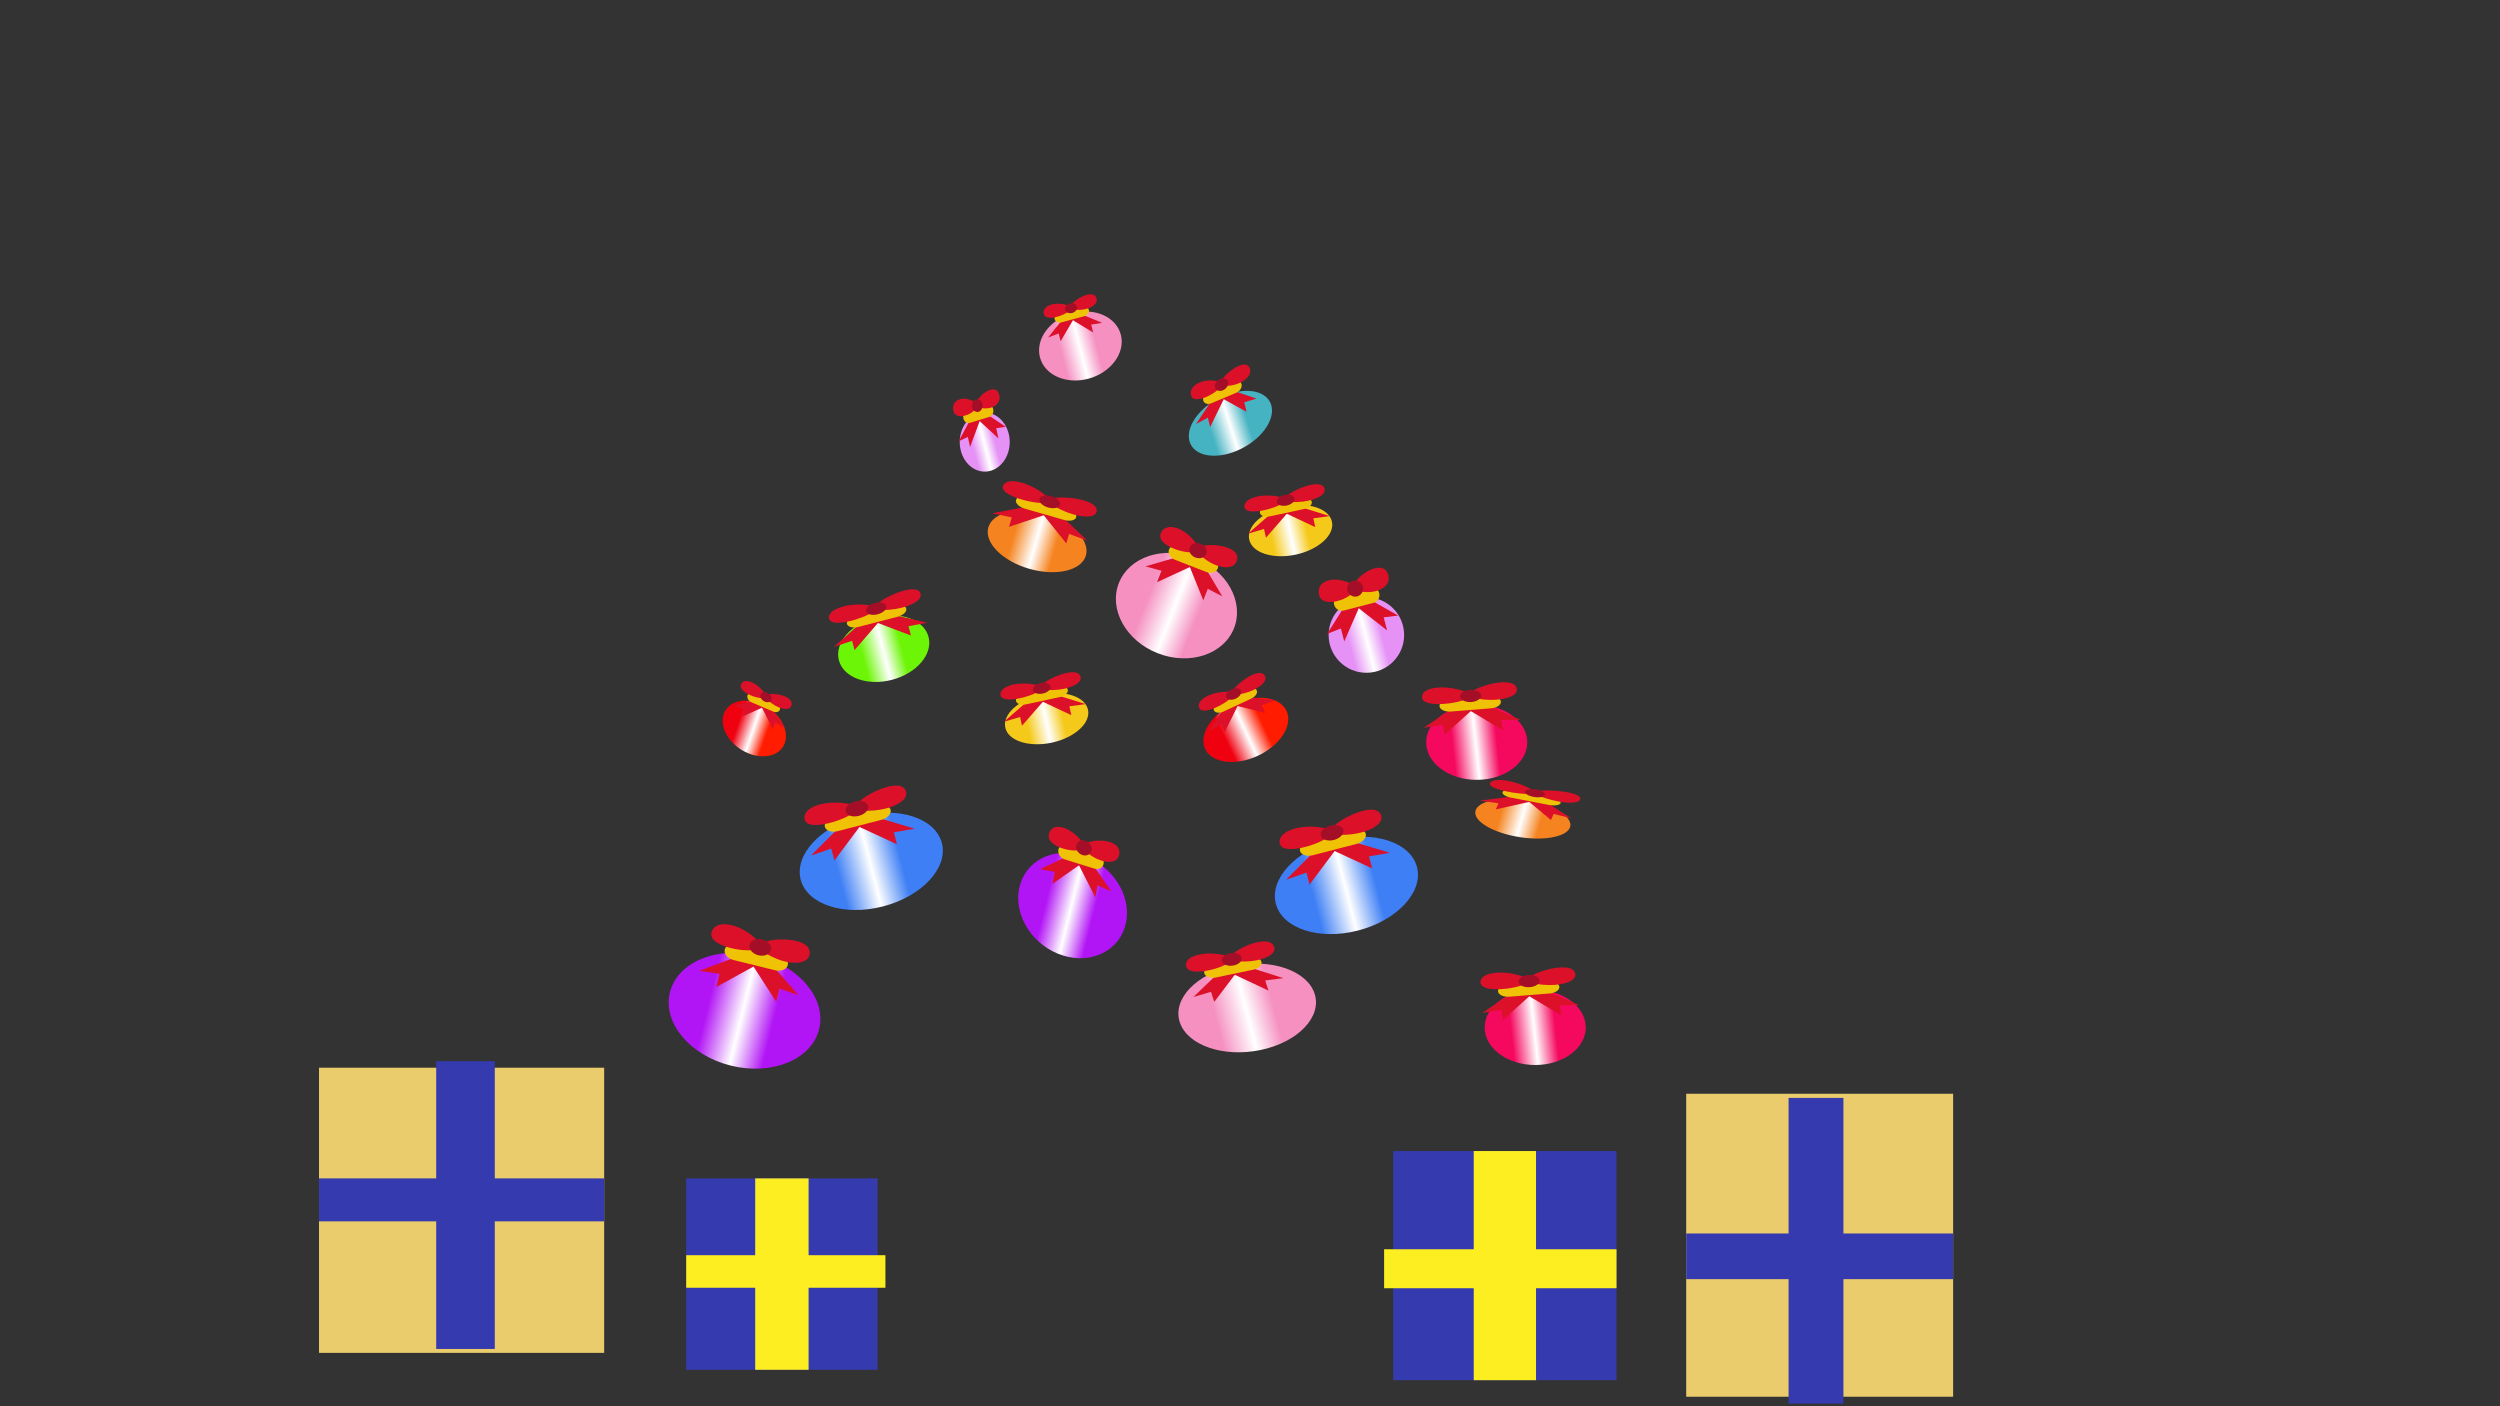 <?xml version="1.0" encoding="UTF-8"?>
<svg xmlns="http://www.w3.org/2000/svg" version="1.1" xmlns:xlink="http://www.w3.org/1999/xlink" viewBox="0 0 1920 1080">
  <rect x="0" y="0" width="1920" height="1080" fill="#333333" stroke="none"/>
  <!-- Generator: Adobe Illustrator 29.1.0, SVG Export Plug-In . SVG Version: 2.1.0 Build 142)  -->
  <defs>
    <style>
      .st0 {
        fill: url(#linear-gradient2);
      }

      .st1 {
        fill: url(#linear-gradient10);
      }

      .st2 {
        fill: #a50e27;
      }

      .st3 {
        fill: url(#linear-gradient1);
      }

      .st4 {
        fill: url(#linear-gradient9);
      }

      .st5 {
        fill: url(#linear-gradient18);
      }

      .st6 {
        fill: #dd1029;
      }

      .st7 {
        fill: url(#linear-gradient8);
      }

      .st8 {
        fill: url(#linear-gradient11);
      }

      .st9 {
        fill: url(#linear-gradient16);
      }

      .st10 {
        fill: #353baf;
      }

      .st11 {
        fill: #efc206;
      }

      .st12 {
        fill: url(#linear-gradient12);
      }

      .st13 {
        fill: url(#linear-gradient7);
      }

      .st14 {
        fill: url(#linear-gradient4);
      }

      .st15 {
        fill: #eacc6c;
      }

      .st16 {
        fill: url(#linear-gradient14);
      }

      .st17 {
        fill: url(#linear-gradient5);
      }

      .st18 {
        fill: #fcee21;
      }

      .st19 {
        fill: url(#linear-gradient3);
      }

      .st20 {
        fill: url(#linear-gradient15);
      }

      .st21 {
        fill: url(#linear-gradient17);
      }

      .st22 {
        fill: url(#linear-gradient6);
      }

      .st23 {
        fill: url(#linear-gradient13);
      }

      .st24 {
        fill: url(#linear-gradient);
      }
    </style>
    <linearGradient id="linear-gradient" x1="1080.59" y1="867.12" x2="1158.01" y2="867.12" gradientTransform="translate(-27.28 47.8) rotate(-6.19)" gradientUnits="userSpaceOnUse">
      <stop offset=".26" stop-color="#f5095f"/>
      <stop offset=".49" stop-color="#fff"/>
      <stop offset=".7" stop-color="#f5095f"/>
    </linearGradient>
    <linearGradient id="linear-gradient1" x1="778.13" y1="523.82" x2="843.13" y2="523.82" gradientTransform="translate(-6.84 28.19)" gradientUnits="userSpaceOnUse">
      <stop offset=".26" stop-color="#f5c919"/>
      <stop offset=".49" stop-color="#fff"/>
      <stop offset=".69" stop-color="#f5c919"/>
    </linearGradient>
    <linearGradient id="linear-gradient2" x1="1027.53" y1="465.25" x2="1085.53" y2="465.25" gradientTransform="translate(-90.08 302.43) rotate(-14.53)" gradientUnits="userSpaceOnUse">
      <stop offset=".25" stop-color="#e591f5"/>
      <stop offset=".49" stop-color="#fff"/>
      <stop offset=".7" stop-color="#e591f5"/>
    </linearGradient>
    <linearGradient id="linear-gradient3" x1="507.62" y1="801.71" x2="625.62" y2="801.71" gradientTransform="translate(1373.55 209.67) rotate(90)" gradientUnits="userSpaceOnUse">
      <stop offset=".26" stop-color="#b215f5"/>
      <stop offset=".49" stop-color="#fff"/>
      <stop offset=".7" stop-color="#b215f5"/>
    </linearGradient>
    <linearGradient id="linear-gradient4" x1="919.36" y1="296.6" x2="987.62" y2="296.6" gradientTransform="translate(-53.59 329.74) rotate(-17.55)" gradientUnits="userSpaceOnUse">
      <stop offset=".26" stop-color="#46b3c2"/>
      <stop offset=".49" stop-color="#fff"/>
      <stop offset=".69" stop-color="#46b3c2"/>
    </linearGradient>
    <linearGradient id="linear-gradient5" x1="951.15" y1="432.55" x2="1020.15" y2="432.55" gradientTransform="translate(-28.85 127.93)" gradientUnits="userSpaceOnUse">
      <stop offset=".25" stop-color="#f00110"/>
      <stop offset=".49" stop-color="#fff"/>
      <stop offset=".7" stop-color="#ff1c00"/>
    </linearGradient>
    <linearGradient id="linear-gradient6" x1="756.76" y1="441.16" x2="834.76" y2="441.16" gradientTransform="translate(1237.63 -379.97) rotate(90)" gradientUnits="userSpaceOnUse">
      <stop offset=".26" stop-color="#f5831f"/>
      <stop offset=".49" stop-color="#fff"/>
      <stop offset=".69" stop-color="#f5831f"/>
    </linearGradient>
    <linearGradient id="linear-gradient7" x1="1002.41" y1="645.08" x2="1114.41" y2="645.08" gradientTransform="translate(-24.35 34.87)" gradientUnits="userSpaceOnUse">
      <stop offset=".26" stop-color="#3e7ff5"/>
      <stop offset=".49" stop-color="#fff"/>
      <stop offset=".7" stop-color="#3e7ff5"/>
    </linearGradient>
    <linearGradient id="linear-gradient8" x1="849.44" y1="502.83" x2="944.44" y2="502.83" gradientTransform="translate(1406.35 -431.81) rotate(90)" gradientUnits="userSpaceOnUse">
      <stop offset=".26" stop-color="#f590c1"/>
      <stop offset=".49" stop-color="#fff"/>
      <stop offset=".69" stop-color="#f590c1"/>
    </linearGradient>
    <linearGradient id="linear-gradient9" x1="657.59" y1="468.41" x2="728.75" y2="468.41" gradientTransform="translate(-14.47 29.7)" gradientUnits="userSpaceOnUse">
      <stop offset=".26" stop-color="#6df507"/>
      <stop offset=".49" stop-color="#fff"/>
      <stop offset=".69" stop-color="#6df507"/>
    </linearGradient>
    <linearGradient id="linear-gradient10" x1="991.71" y1="422.15" x2="1056.71" y2="422.15" gradientTransform="translate(-33.06 -14.53)" xlink:href="#linear-gradient1"/>
    <linearGradient id="linear-gradient11" x1="583.36" y1="626.26" x2="634.93" y2="626.26" gradientTransform="translate(205.15 -230.01) rotate(18.85)" xlink:href="#linear-gradient5"/>
    <linearGradient id="linear-gradient12" x1="1176.57" y1="542.59" x2="1249.85" y2="542.59" gradientTransform="translate(153.88 -228.37) rotate(16.07)" xlink:href="#linear-gradient6"/>
    <linearGradient id="linear-gradient13" x1="1059.56" y1="644.55" x2="1136.99" y2="644.55" xlink:href="#linear-gradient"/>
    <linearGradient id="linear-gradient14" x1="790.54" y1="248.24" x2="829.42" y2="248.24" xlink:href="#linear-gradient2"/>
    <linearGradient id="linear-gradient15" x1="653.81" y1="535.62" x2="765.81" y2="535.62" gradientTransform="translate(-40.66 125.84)" xlink:href="#linear-gradient7"/>
    <linearGradient id="linear-gradient16" x1="904.9" y1="767.15" x2="1010.73" y2="767.15" gradientTransform="translate(-161.82 271.82) rotate(-14.53)" xlink:href="#linear-gradient8"/>
    <linearGradient id="linear-gradient17" x1="748.9" y1="662.97" x2="834.9" y2="662.97" gradientTransform="translate(213.34 -137.65) rotate(13.83)" xlink:href="#linear-gradient3"/>
    <linearGradient id="linear-gradient18" x1="929.12" y1="242.9" x2="993.61" y2="242.9" gradientTransform="translate(-161.82 271.82) rotate(-14.53)" xlink:href="#linear-gradient8"/>
  </defs>
  <g id="presents">
    <g>
      <rect class="st10" x="1070" y="884" width="171.49" height="175.99" transform="translate(2311.49 1943.99) rotate(180)"/>
      <rect class="st18" x="1063" y="959.42" width="178.49" height="29.93" transform="translate(2304.49 1948.78) rotate(180)"/>
      <rect class="st18" x="1131.83" y="884" width="47.83" height="175.99" transform="translate(2311.49 1943.99) rotate(180)"/>
    </g>
    <g>
      <rect class="st15" x="1295" y="840" width="205" height="232.69" transform="translate(2795 1912.69) rotate(180)"/>
      <rect class="st10" x="1373.63" y="843.19" width="42.12" height="234.81" transform="translate(2789.38 1921.19) rotate(180)"/>
      <rect class="st10" x="1295" y="947.31" width="205" height="35.06" transform="translate(2795 1929.69) rotate(180)"/>
    </g>
    <g>
      <g>
        <rect class="st15" x="245" y="820" width="219" height="219"/>
        <rect class="st10" x="335" y="815" width="45" height="221"/>
        <rect class="st10" x="245" y="905" width="219" height="33"/>
      </g>
      <g>
        <rect class="st10" x="527" y="905" width="147" height="147"/>
        <rect class="st18" x="527" y="964" width="153" height="25"/>
        <rect class="st18" x="580" y="905" width="41" height="147"/>
      </g>
    </g>
  </g>
  <g id="ornaments">
    <g id="ornaments1" data-name="ornaments">
      <path class="st6" d="M936,181"/>
      <path class="st6" d="M956,176"/>
      <path class="st6" d="M939,175"/>
      <path class="st6" d="M1013.68,185.2"/>
      <g>
        <path class="st24" d="M1217.64,785.96c2.31,15.84-13.09,30.08-34.4,31.8-21.31,1.72-40.46-9.73-42.78-25.57s13.09-30.08,34.4-31.8,40.46,9.73,42.78,25.57Z"/>
        <g>
          <polyline class="st6" points="1182.97 757.51 1154.24 783.35 1153.11 775.62 1138.38 777.91 1169.31 757.26"/>
          <polyline class="st6" points="1164.11 758.94 1199.06 779.77 1197.92 772 1212.7 771.92 1177.14 756.54"/>
          <path class="st11" d="M1190.21,762.97l-31.02,2.5c-4.42.36-8.35-1.44-8.72-4s2.94-4.94,7.36-5.3l31.02-2.5c4.42-.36,8.35,1.44,8.72,4s-2.94,4.94-7.36,5.3Z"/>
          <path class="st6" d="M1179.53,755.61c14.26,2.39,26.37-.22,29.46-4.41,1.7-2.32.95-5.5-2.23-7.06-8.49-4.16-33.27,3.8-32.84,8.28.03.33.27.69.27.69.96,1.56,3.8,2.23,5.33,2.51Z"/>
          <path class="st6" d="M1169.33,749.82c-12.68-4.33-25.36-3.45-30.04.25-2.58,2.04-3.17,5.28-.76,7.26,6.42,5.27,33.44.88,34.86-3.58.11-.33.02-.72.02-.72-.28-1.67-2.73-2.72-4.08-3.21Z"/>
          <path class="st2" d="M1182.34,752.85c-.38-2.57-4.28-4.36-8.72-4-4.44.36-7.74,2.73-7.36,5.3s4.28,4.36,8.72,4,7.74-2.73,7.36-5.3Z"/>
        </g>
      </g>
      <g>
        <ellipse class="st3" cx="803.8" cy="552.01" rx="32.5" ry="18.85" transform="translate(-98.28 181.78) rotate(-12.17)"/>
        <g>
          <polyline class="st6" points="807.66 531.25 784.87 557.36 783.42 550.63 771.04 554.29 796.02 532.55"/>
          <polyline class="st6" points="791.71 534.61 822.75 549.23 821.29 542.46 833.85 540.75 802.64 531.04"/>
          <path class="st11" d="M814.16,535.3l-26.22,5.65c-3.74.81-7.19-.36-7.67-2.59s2.19-4.71,5.92-5.52l26.22-5.65c3.74-.81,7.19.36,7.67,2.59s-2.19,4.71-5.92,5.52Z"/>
          <path class="st6" d="M804.61,529.95c12.27.54,22.41-3.11,24.77-7.18,1.3-2.24.46-4.99-2.34-6.02-7.48-2.75-28.05,7.05-27.4,10.97.05.29.28.58.28.58.92,1.28,3.37,1.56,4.69,1.64Z"/>
          <path class="st6" d="M795.57,525.95c-11.06-2.44-21.78-.26-25.53,3.55-2.07,2.1-2.36,5.04-.19,6.52,5.8,3.97,28.49-2.92,29.42-7.04.07-.31-.03-.64-.03-.64-.34-1.45-2.49-2.12-3.67-2.4Z"/>
          <ellipse class="st2" cx="800.03" cy="528.66" rx="6.95" ry="4.14" transform="translate(-93.44 180.46) rotate(-12.17)"/>
        </g>
      </g>
      <g>
        <circle class="st0" cx="1049.38" cy="487.7" r="29"/>
        <g>
          <polyline class="st6" points="1048.18 456.48 1032.38 492.63 1029.79 482.64 1019.21 486.88 1037.84 457.33"/>
          <polyline class="st6" points="1034.31 459.95 1065.29 484.15 1062.69 474.11 1073.79 472.74 1043.57 455.71"/>
          <path class="st11" d="M1054.86,462.99l-22.78,5.9c-3.25.84-6.61-1.17-7.46-4.48s1.1-6.7,4.35-7.54l22.78-5.9c3.25-.84,6.61,1.17,7.46,4.48s-1.1,6.7-4.35,7.54Z"/>
          <path class="st6" d="M1045.16,454.3c11.27,1.9,19.8-2.53,21.18-8.26.76-3.17-.52-7.26-3.26-9.02-7.32-4.71-24.18,7.79-22.85,13.59.1.43.36.87.36.87,1.07,1.95,3.36,2.59,4.57,2.82Z"/>
          <path class="st6" d="M1036.19,447.62c-10.52-4.57-19.86-2.34-22.55,2.89-1.48,2.88-1.19,7.16,1.06,9.53,6.02,6.33,25.36-1.7,25.43-7.64,0-.44-.15-.94-.15-.94-.59-2.15-2.66-3.32-3.79-3.84Z"/>
          <ellipse class="st2" cx="1040.75" cy="452" rx="6.1" ry="6.21" transform="translate(-80.12 275.6) rotate(-14.53)"/>
        </g>
      </g>
      <g>
        <ellipse class="st19" cx="571.83" cy="776.29" rx="43.45" ry="59" transform="translate(-318.67 1145.93) rotate(-76.17)"/>
        <g>
          <polyline class="st6" points="590.66 735.72 550.13 758.03 552.62 747.91 536.96 745.57 577.23 730.57"/>
          <polyline class="st6" points="571.31 730.84 596.18 769.43 598.69 759.25 613.36 764.38 585.33 732.44"/>
          <path class="st11" d="M595.27,745.16l-31.89-7.85c-4.55-1.12-7.59-4.78-6.77-8.12s5.22-5.17,9.77-4.05l31.89,7.85c4.55,1.12,7.59,4.78,6.77,8.12s-5.22,5.17-9.77,4.05Z"/>
          <path class="st6" d="M588.13,732.12c13,8.06,26.22,9.08,31.24,4.9,2.77-2.31,3.51-6.58,1.09-9.66-6.46-8.24-34.73-7.02-36.39-1.24-.12.43-.05.96-.05.96.22,2.3,2.72,4.15,4.11,5.04Z"/>
          <path class="st6" d="M580.73,721.22c-10.54-9.94-23.5-13.33-29.87-10.34-3.51,1.65-5.6,5.52-4.14,8.85,3.9,8.91,32.71,12.96,36.2,7.86.26-.38.35-.89.35-.89.5-2.2-1.43-4.39-2.54-5.48Z"/>
          <ellipse class="st2" cx="583.93" cy="727.61" rx="6.27" ry="8.52" transform="translate(-262.19 1120.63) rotate(-76.17)"/>
        </g>
      </g>
      <g>
        <path class="st14" d="M913.4,338.37c2.77,11.64,19.13,15.13,36.56,7.8,17.43-7.33,29.31-22.72,26.55-34.36-2.77-11.64-19.13-15.13-36.56-7.8-17.43,7.33-29.31,22.72-26.55,34.36Z"/>
        <g>
          <polyline class="st6" points="944.22 297.63 929.35 328.03 927.62 320.73 918.55 325.68 935.5 299.92"/>
          <polyline class="st6" points="932.42 302.51 957.37 316.28 955.62 308.94 965 306.13 940.38 297.77"/>
          <path class="st11" d="M949.53,301.6l-19.39,8.16c-2.76,1.16-5.5.14-6.07-2.27s1.22-5.34,3.98-6.51l19.39-8.16c2.76-1.16,5.5-.14,6.07,2.27s-1.22,5.34-3.98,6.51Z"/>
          <path class="st6" d="M941.78,296.43c9.38-.31,16.74-5.08,18.15-9.73.78-2.56-.12-5.52-2.34-6.44-5.94-2.47-20.65,9.84-19.79,14.1.06.32.27.62.27.62.82,1.34,2.71,1.47,3.72,1.45Z"/>
          <path class="st6" d="M934.53,292.69c-8.63-1.86-16.57,1.33-19.06,5.79-1.37,2.46-1.32,5.71.47,7.19,4.78,3.94,21.37-5.32,21.69-9.92.02-.34-.08-.7-.08-.7-.4-1.57-2.09-2.14-3.01-2.36Z"/>
          <path class="st2" d="M943.2,293.23c-.58-2.42-3.29-3.44-6.07-2.27s-4.56,4.08-3.98,6.51,3.29,3.44,6.07,2.27,4.56-4.08,3.98-6.51Z"/>
        </g>
      </g>
      <g>
        <ellipse class="st17" cx="956.8" cy="560.49" rx="34.5" ry="21.92" transform="translate(-147.41 458.86) rotate(-25.1)"/>
        <g>
          <polyline class="st6" points="954.64 533.88 940.58 562.19 937.81 556.26 927.82 561.96 944.77 537.27"/>
          <polyline class="st6" points="941.47 539.97 971.84 547.58 969.05 541.63 979.63 537.69 950.21 534.63"/>
          <path class="st11" d="M961.22,536.38l-21.63,10.13c-3.08,1.44-6.36,1.02-7.28-.93s.85-4.74,3.94-6.19l21.63-10.13c3.08-1.44,6.36-1.02,7.28.93s-.85,4.74-3.94,6.19Z"/>
          <path class="st6" d="M951.68,533.26c10.84-1.81,18.87-7.08,20.03-11.26.64-2.31-.72-4.67-3.39-5.09-7.15-1.13-22.91,11.77-21.47,15.25.11.26.37.48.37.48,1.09,1,3.29.8,4.46.62Z"/>
          <path class="st6" d="M942.89,531.28c-10.2-.16-19.08,3.86-21.5,8.07-1.34,2.32-.93,5.08,1.3,6.03,5.95,2.56,24.22-8.05,24.11-12.01,0-.29-.17-.58-.17-.58-.63-1.27-2.65-1.48-3.74-1.51Z"/>
          <ellipse class="st2" cx="947.39" cy="532.93" rx="6.19" ry="3.93" transform="translate(-136.61 452.27) rotate(-25.1)"/>
        </g>
      </g>
      <g>
        <ellipse class="st22" cx="796.47" cy="415.78" rx="21.86" ry="39" transform="translate(176.5 1066.08) rotate(-73.93)"/>
        <g>
          <polyline class="st6" points="812.74 391.97 774.93 404.63 777.02 397.4 762.1 394.2 799.87 386.91"/>
          <polyline class="st6" points="794.26 386.55 818.92 417.34 821.02 410.07 835.07 415.22 807.6 389.04"/>
          <path class="st11" d="M817.38,399.36l-30.46-8.77c-4.34-1.25-7.33-4.23-6.64-6.62s4.81-3.33,9.15-2.08l30.46,8.77c4.34,1.25,7.33,4.23,6.64,6.62s-4.81,3.33-9.15,2.08Z"/>
          <path class="st6" d="M810.25,389.07c12.55,7.16,25.12,9.15,29.76,6.53,2.56-1.44,3.14-4.53.77-7.02-6.35-6.68-33.12-8.42-34.54-4.32-.11.3-.02.71-.02.71.28,1.72,2.7,3.32,4.03,4.1Z"/>
          <path class="st6" d="M802.93,380.35c-10.27-8.32-22.66-12.03-28.61-10.41-3.29.89-5.16,3.55-3.68,6.14,3.94,6.94,31.38,12.62,34.55,9.18.24-.25.31-.63.31-.63.42-1.57-1.47-3.37-2.56-4.28Z"/>
          <ellipse class="st2" cx="806.14" cy="385.35" rx="4.53" ry="8.22" transform="translate(212.74 1053.36) rotate(-73.93)"/>
        </g>
      </g>
      <g>
        <ellipse class="st13" cx="1034.06" cy="679.96" rx="56" ry="35.78" transform="translate(-137.53 281.21) rotate(-14.53)"/>
        <g>
          <polyline class="st6" points="1033.05 642.84 1005.74 679.32 1003.37 670.16 987.73 675.59 1018.2 645.01"/>
          <polyline class="st6" points="1012.81 647.97 1053.8 666.91 1051.42 657.7 1067.43 654.93 1026.58 642.71"/>
          <path class="st11" d="M1041.71,648.15l-33.26,8.62c-4.74,1.23-9.27-.24-10.05-3.27s2.45-6.52,7.2-7.75l33.26-8.62c4.74-1.23,9.27.24,10.05,3.27s-2.45,6.52-7.2,7.75Z"/>
          <path class="st6" d="M1029.03,641.16c15.81.32,28.56-5.01,31.29-10.66,1.5-3.11.21-6.83-3.46-8.15-9.82-3.51-35.51,10.6-34.38,15.94.08.4.4.78.4.78,1.27,1.72,4.45,2.02,6.15,2.08Z"/>
          <path class="st6" d="M1017.11,635.99c-14.39-2.96-28.01.39-32.54,5.72-2.5,2.94-2.65,6.97.25,8.93,7.75,5.23,36.39-4.96,37.27-10.62.07-.42-.09-.87-.09-.87-.55-1.97-3.36-2.81-4.9-3.15Z"/>
          <ellipse class="st2" cx="1023.05" cy="639.55" rx="8.91" ry="5.69" transform="translate(-127.74 277.15) rotate(-14.53)"/>
        </g>
      </g>
      <g>
        <ellipse class="st7" cx="903.53" cy="465.13" rx="39.31" ry="47.5" transform="translate(142.06 1138.1) rotate(-68.71)"/>
        <g>
          <polyline class="st6" points="924.38 430.64 888.56 447.13 891.99 438.34 879.68 434.96 914.27 424.96"/>
          <polyline class="st6" points="909.45 424.71 924.13 461.04 927.58 452.2 938.7 457.97 920.54 427.28"/>
          <path class="st11" d="M926.78,439.4l-24.64-9.6c-3.51-1.37-5.46-4.87-4.33-7.78s4.93-4.17,8.45-2.8l24.64,9.6c3.51,1.37,5.46,4.87,4.33,7.78s-4.93,4.17-8.45,2.8Z"/>
          <path class="st6" d="M922.84,427.23c9.37,8.23,19.89,10.23,24.53,6.92,2.56-1.82,3.75-5.56,2.23-8.5-4.06-7.86-27.04-9.09-29.19-4.1-.16.37-.17.85-.17.85-.14,2.07,1.62,3.92,2.61,4.82Z"/>
          <path class="st6" d="M918.39,416.94c-7.11-9.7-17.1-13.78-22.66-11.64-3.07,1.18-5.29,4.44-4.58,7.52,1.9,8.24,24.58,14.21,28.12,9.96.26-.31.41-.76.41-.76.71-1.91-.54-4.02-1.28-5.08Z"/>
          <ellipse class="st2" cx="920.08" cy="422.88" rx="5.67" ry="6.86" transform="translate(191.98 1126.62) rotate(-68.71)"/>
        </g>
      </g>
      <g>
        <ellipse class="st4" cx="678.7" cy="498.12" rx="35.58" ry="24.79" transform="translate(-103.27 186.23) rotate(-14.53)"/>
        <g>
          <polyline class="st6" points="681.77 469.74 656.28 499.29 654.43 492.14 640.29 496.88 668.42 471.89"/>
          <polyline class="st6" points="663.52 474.39 699.61 488.1 697.75 480.91 712.14 478.26 675.99 469.84"/>
          <path class="st11" d="M689.35,473.68l-29.99,7.77c-4.28,1.11-8.28.08-8.89-2.28s2.38-5.21,6.66-6.32l29.99-7.77c4.28-1.11,8.28-.08,8.89,2.28s-2.38,5.21-6.66,6.32Z"/>
          <path class="st6" d="M678.23,468.54c14.13-.21,25.68-4.79,28.29-9.32,1.44-2.5.39-5.39-2.86-6.32-8.68-2.48-32.06,9.4-31.21,13.57.06.31.33.61.33.61,1.09,1.32,3.92,1.46,5.44,1.46Z"/>
          <path class="st6" d="M667.72,464.82c-12.78-1.91-25.05,1.13-29.26,5.47-2.32,2.39-2.57,5.57-.04,7.03,6.77,3.89,32.68-4.98,33.63-9.47.07-.33-.05-.68-.05-.68-.44-1.54-2.92-2.11-4.29-2.34Z"/>
          <ellipse class="st2" cx="672.92" cy="467.45" rx="8.03" ry="4.44" transform="translate(-95.76 183.8) rotate(-14.53)"/>
        </g>
      </g>
      <g>
        <ellipse class="st1" cx="991.15" cy="407.62" rx="32.5" ry="18.85" transform="translate(-63.64 218.02) rotate(-12.17)"/>
        <g>
          <polyline class="st6" points="995.02 386.86 972.23 412.97 970.78 406.24 958.4 409.9 983.38 388.16"/>
          <polyline class="st6" points="979.07 390.22 1010.11 404.84 1008.65 398.07 1021.21 396.36 990 386.65"/>
          <path class="st11" d="M1001.52,390.91l-26.22,5.65c-3.74.81-7.19-.36-7.67-2.59s2.19-4.71,5.92-5.52l26.22-5.65c3.74-.81,7.19.36,7.67,2.59s-2.19,4.71-5.92,5.52Z"/>
          <path class="st6" d="M991.97,385.56c12.27.54,22.41-3.11,24.77-7.18,1.3-2.24.46-4.99-2.34-6.02-7.48-2.75-28.05,7.05-27.4,10.97.05.29.28.58.28.58.92,1.28,3.37,1.56,4.69,1.64Z"/>
          <path class="st6" d="M982.93,381.56c-11.06-2.44-21.78-.26-25.53,3.55-2.07,2.1-2.36,5.04-.19,6.52,5.8,3.97,28.49-2.92,29.42-7.04.07-.31-.03-.64-.03-.64-.34-1.45-2.49-2.12-3.67-2.4Z"/>
          <ellipse class="st2" cx="987.39" cy="384.27" rx="6.95" ry="4.14" transform="translate(-58.81 216.7) rotate(-12.17)"/>
        </g>
      </g>
      <g>
        <path class="st8" d="M603.07,569.59c-2.85,10.42-15.79,14.32-28.91,8.72-13.12-5.6-21.45-18.58-18.61-28.99s15.79-14.32,28.91-8.72,21.45,18.58,18.61,28.99Z"/>
        <g>
          <polyline class="st6" points="591.62 540.68 569.96 550.33 571.5 544.71 563.39 542.13 584.74 536.66"/>
          <polyline class="st6" points="581.64 536.35 593.71 560.5 595.26 554.84 602.79 558.94 588.92 538.37"/>
          <path class="st11" d="M593.81,546.47l-16.45-7.02c-2.35-1-3.85-3.34-3.34-5.2s2.84-2.57,5.19-1.57l16.45,7.02c2.35,1,3.85,3.34,3.34,5.2s-2.84,2.57-5.19,1.57Z"/>
          <path class="st6" d="M590.39,538.4c6.59,5.65,13.46,7.28,16.18,5.26,1.5-1.11,1.98-3.51.8-5.47-3.18-5.25-17.95-6.76-18.95-3.56-.07.24-.05.55-.05.55.06,1.34,1.32,2.6,2.02,3.22Z"/>
          <path class="st6" d="M586.78,531.56c-5.26-6.54-11.95-9.51-15.34-8.29-1.87.68-3.05,2.74-2.37,4.77,1.82,5.43,16.75,10.02,18.7,7.36.14-.2.21-.49.21-.49.31-1.23-.64-2.64-1.2-3.35Z"/>
          <path class="st2" d="M592.57,537.3c.51-1.87-.98-4.2-3.34-5.2s-4.68-.3-5.19,1.57.98,4.2,3.34,5.2,4.68.3,5.19-1.57Z"/>
        </g>
      </g>
      <g>
        <path class="st12" d="M1205.62,635.75c-3.22,7.48-21.97,10.42-41.9,6.58-19.92-3.84-33.47-13.02-30.25-20.49s21.97-10.42,41.9-6.58c19.92,3.84,33.47,13.02,30.25,20.49Z"/>
        <g>
          <polyline class="st6" points="1185.21 613.44 1148.82 621.6 1150.82 616.94 1136.46 614.88 1172.82 610.18"/>
          <polyline class="st6" points="1167.42 609.95 1191.16 629.79 1193.17 625.11 1206.7 628.43 1180.26 611.56"/>
          <path class="st11" d="M1189.67,618.2l-29.32-5.65c-4.18-.81-7.06-2.73-6.4-4.27s4.63-2.14,8.81-1.34l29.32,5.65c4.18.81,7.06,2.73,6.4,4.27s-4.63,2.14-8.81,1.34Z"/>
          <path class="st6" d="M1182.81,611.57c12.08,4.61,24.18,5.9,28.65,4.21,2.47-.93,3.03-2.92.74-4.53-6.12-4.31-31.88-5.43-33.25-2.78-.1.2-.02.45-.02.45.26,1.11,2.59,2.14,3.88,2.64Z"/>
          <path class="st6" d="M1175.76,605.95c-9.88-5.36-21.81-7.75-27.54-6.71-3.16.57-4.97,2.29-3.55,3.96,3.8,4.47,30.2,8.13,33.25,5.92.23-.16.3-.4.3-.4.4-1.02-1.42-2.17-2.46-2.76Z"/>
          <path class="st2" d="M1186.46,610.64c.67-1.55-2.2-3.46-6.4-4.27s-8.14-.21-8.81,1.34,2.2,3.46,6.4,4.27,8.14.21,8.81-1.34Z"/>
        </g>
      </g>
      <g>
        <path class="st23" d="M1172.72,566.96c2.31,15.84-13.09,30.08-34.4,31.8-21.31,1.72-40.46-9.73-42.78-25.57s13.09-30.08,34.4-31.8,40.46,9.73,42.78,25.57Z"/>
        <g>
          <polyline class="st6" points="1138.06 538.51 1109.33 564.35 1108.2 556.62 1093.46 558.91 1124.39 538.26"/>
          <polyline class="st6" points="1119.2 539.94 1154.14 560.77 1153.01 553 1167.78 552.92 1132.22 537.54"/>
          <path class="st11" d="M1145.29,543.97l-31.02,2.5c-4.42.36-8.35-1.44-8.72-4s2.94-4.94,7.36-5.3l31.02-2.5c4.42-.36,8.35,1.44,8.72,4s-2.94,4.94-7.36,5.3Z"/>
          <path class="st6" d="M1134.61,536.61c14.26,2.39,26.37-.22,29.46-4.41,1.7-2.32.95-5.5-2.23-7.06-8.49-4.16-33.27,3.8-32.84,8.28.03.33.27.69.27.69.96,1.56,3.8,2.23,5.33,2.51Z"/>
          <path class="st6" d="M1124.41,530.82c-12.68-4.33-25.36-3.45-30.04.25-2.58,2.04-3.17,5.28-.76,7.26,6.42,5.27,33.44.88,34.86-3.58.11-.33.02-.72.02-.72-.28-1.67-2.73-2.72-4.08-3.21Z"/>
          <path class="st2" d="M1137.42,533.85c-.38-2.57-4.28-4.36-8.72-4-4.44.36-7.74,2.73-7.36,5.3s4.28,4.36,8.72,4,7.74-2.73,7.36-5.3Z"/>
        </g>
      </g>
      <g>
        <path class="st16" d="M737.69,345.2c2.66,12.14,13.14,19.43,23.4,16.29s16.43-15.54,13.77-27.68c-2.66-12.14-13.14-19.43-23.4-16.29s-16.43,15.54-13.77,27.68Z"/>
        <g>
          <polyline class="st6" points="755.48 315.05 745.01 343.36 743.3 335.54 736.3 338.86 748.63 315.72"/>
          <polyline class="st6" points="746.3 317.77 766.81 336.72 765.08 328.86 772.43 327.79 752.43 314.45"/>
          <path class="st11" d="M759.9,320.15l-15.08,4.62c-2.15.66-4.37-.92-4.94-3.51s.73-5.24,2.88-5.9l15.08-4.62c2.15-.66,4.37.92,4.94,3.51s-.73,5.24-2.88,5.9Z"/>
          <path class="st6" d="M753.48,313.34c7.46,1.49,13.11-1.98,14.02-6.47.5-2.48-.35-5.68-2.16-7.06-4.85-3.69-16.01,6.1-15.13,10.64.07.34.24.69.24.69.71,1.53,2.23,2.03,3.03,2.21Z"/>
          <path class="st6" d="M747.54,308.11c-6.96-3.58-13.15-1.83-14.93,2.26-.98,2.26-.79,5.61.7,7.46,3.99,4.96,16.79-1.33,16.83-5.98,0-.34-.1-.73-.1-.73-.39-1.69-1.76-2.6-2.51-3.01Z"/>
          <path class="st2" d="M754.47,310.34c-.57-2.6-2.78-4.17-4.94-3.51s-3.45,3.3-2.88,5.9,2.78,4.17,4.94,3.51,3.45-3.3,2.88-5.9Z"/>
        </g>
      </g>
      <g>
        <ellipse class="st20" cx="669.15" cy="661.47" rx="56" ry="35.78" transform="translate(-144.56 189.06) rotate(-14.53)"/>
        <g>
          <polyline class="st6" points="668.14 624.35 640.83 660.83 638.45 651.67 622.82 657.1 653.28 626.52"/>
          <polyline class="st6" points="647.9 629.48 688.89 648.42 686.5 639.21 702.51 636.45 661.67 624.23"/>
          <path class="st11" d="M676.8,629.66l-33.26,8.62c-4.74,1.23-9.27-.24-10.05-3.27s2.45-6.52,7.2-7.75l33.26-8.62c4.74-1.23,9.27.24,10.05,3.27s-2.45,6.52-7.2,7.75Z"/>
          <path class="st6" d="M664.12,622.67c15.81.32,28.56-5.01,31.29-10.66,1.5-3.11.21-6.83-3.46-8.15-9.82-3.51-35.51,10.6-34.38,15.94.08.4.4.78.4.78,1.27,1.72,4.45,2.02,6.15,2.08Z"/>
          <path class="st6" d="M652.2,617.5c-14.39-2.96-28.01.39-32.54,5.72-2.5,2.94-2.65,6.97.25,8.93,7.75,5.23,36.39-4.96,37.27-10.62.07-.42-.09-.87-.09-.87-.55-1.97-3.36-2.81-4.9-3.15Z"/>
          <ellipse class="st2" cx="658.13" cy="621.06" rx="8.91" ry="5.69" transform="translate(-134.78 185) rotate(-14.53)"/>
        </g>
      </g>
      <g>
        <path class="st9" d="M1009.65,763.24c5.71,17.83-12.85,37.15-41.46,43.15-28.61,6-56.44-3.59-62.16-21.42-5.71-17.83,12.85-37.15,41.46-43.15,28.61-6,56.44,3.59,62.16,21.42Z"/>
        <g>
          <polyline class="st6" points="954.92 739.91 932.52 769.47 930.03 761.72 916.54 765.71 941.97 741.2"/>
          <polyline class="st6" points="937.37 743.49 974.19 760.77 971.69 752.98 985.63 751.23 949.23 739.58"/>
          <path class="st11" d="M962.76,744.66l-28.84,6.05c-4.11.86-8.15-.53-8.97-3.09s1.87-5.37,5.98-6.23l28.84-6.05c4.11-.86,8.15.53,8.97,3.09.82,2.56-1.87,5.37-5.98,6.23Z"/>
          <path class="st6" d="M951.32,738.36c13.9.83,24.87-3.19,27.02-7.82,1.19-2.55-.11-5.71-3.4-6.94-8.78-3.28-30.73,7.62-29.5,12.13.09.33.39.67.39.67,1.19,1.48,4,1.85,5.49,1.95Z"/>
          <path class="st6" d="M940.63,733.62c-12.77-2.98-24.58-.65-28.33,3.64-2.07,2.37-2.02,5.74.61,7.48,7.03,4.65,31.75-2.88,32.27-7.58.04-.35-.11-.73-.11-.73-.57-1.67-3.07-2.47-4.44-2.81Z"/>
          <path class="st2" d="M953.47,735.24c-.82-2.57-4.84-3.96-8.97-3.09s-6.81,3.65-5.98,6.23,4.84,3.96,8.97,3.09,6.81-3.65,5.98-6.23Z"/>
        </g>
      </g>
      <g>
        <path class="st21" d="M864.83,708.27c-4.11,21.19-25.84,32.62-48.53,25.54s-37.74-30.01-33.63-51.2,25.84-32.62,48.53-25.54c22.69,7.09,37.74,30.01,33.63,51.2Z"/>
        <g>
          <polyline class="st6" points="837.25 658.55 808.19 678.84 809.98 669.63 798.75 667.5 827.63 653.86"/>
          <polyline class="st6" points="823.38 654.1 841.22 689.2 843.01 679.94 853.53 684.61 833.43 655.55"/>
          <path class="st11" d="M840.56,667.13l-22.87-7.14c-3.26-1.02-5.45-4.34-4.85-7.39s3.74-4.7,7-3.69l22.87,7.14c3.26,1.02,5.45,4.34,4.85,7.39s-3.74,4.7-7,3.69Z"/>
          <path class="st6" d="M835.44,655.26c9.32,7.33,18.8,8.26,22.4,4.45,1.99-2.1,2.52-5.99.78-8.79-4.63-7.5-24.9-6.38-26.09-1.13-.09.39-.04.88-.04.88.16,2.1,1.95,3.78,2.94,4.59Z"/>
          <path class="st6" d="M830.14,645.36c-7.55-9.04-16.85-12.12-21.42-9.4-2.52,1.5-4.02,5.02-2.97,8.05,2.79,8.1,23.45,11.79,25.96,7.15.19-.34.25-.81.25-.81.36-2-1.02-4-1.82-4.98Z"/>
          <path class="st2" d="M838.36,653.02c.59-3.06-1.58-6.37-4.85-7.39s-6.41.63-7,3.69,1.58,6.37,4.85,7.39,6.41-.63,7-3.69Z"/>
        </g>
      </g>
      <g>
        <path class="st5" d="M860.87,257.29c3.43,13.86-7.72,28.88-24.91,33.55-17.19,4.66-33.91-2.79-37.34-16.66-3.43-13.86,7.72-28.88,24.91-33.55s33.91,2.79,37.34,16.66Z"/>
        <g>
          <polyline class="st6" points="827.99 239.14 814.53 262.13 813.04 256.1 804.93 259.21 820.21 240.15"/>
          <polyline class="st6" points="817.44 241.93 839.56 255.37 838.06 249.31 846.44 247.95 824.57 238.89"/>
          <path class="st11" d="M832.69,242.84l-17.33,4.7c-2.47.67-4.9-.41-5.39-2.4s1.12-4.17,3.59-4.84l17.33-4.7c2.47-.67,4.9.41,5.39,2.4s-1.12,4.17-3.59,4.84Z"/>
          <path class="st6" d="M825.82,237.94c8.35.64,14.94-2.48,16.23-6.08.71-1.98-.07-4.44-2.04-5.39-5.27-2.55-18.46,5.93-17.72,9.43.05.26.23.52.23.52.72,1.15,2.4,1.43,3.3,1.52Z"/>
          <path class="st6" d="M819.4,234.26c-7.67-2.32-14.77-.51-17.02,2.83-1.24,1.84-1.21,4.46.37,5.81,4.22,3.61,19.07-2.24,19.39-5.89.02-.27-.07-.57-.07-.57-.34-1.3-1.85-1.92-2.67-2.18Z"/>
          <ellipse class="st2" cx="822.62" cy="236.73" rx="4.66" ry="3.73" transform="translate(-33.13 257.86) rotate(-17.47)"/>
        </g>
      </g>
    </g>
  </g>
</svg>